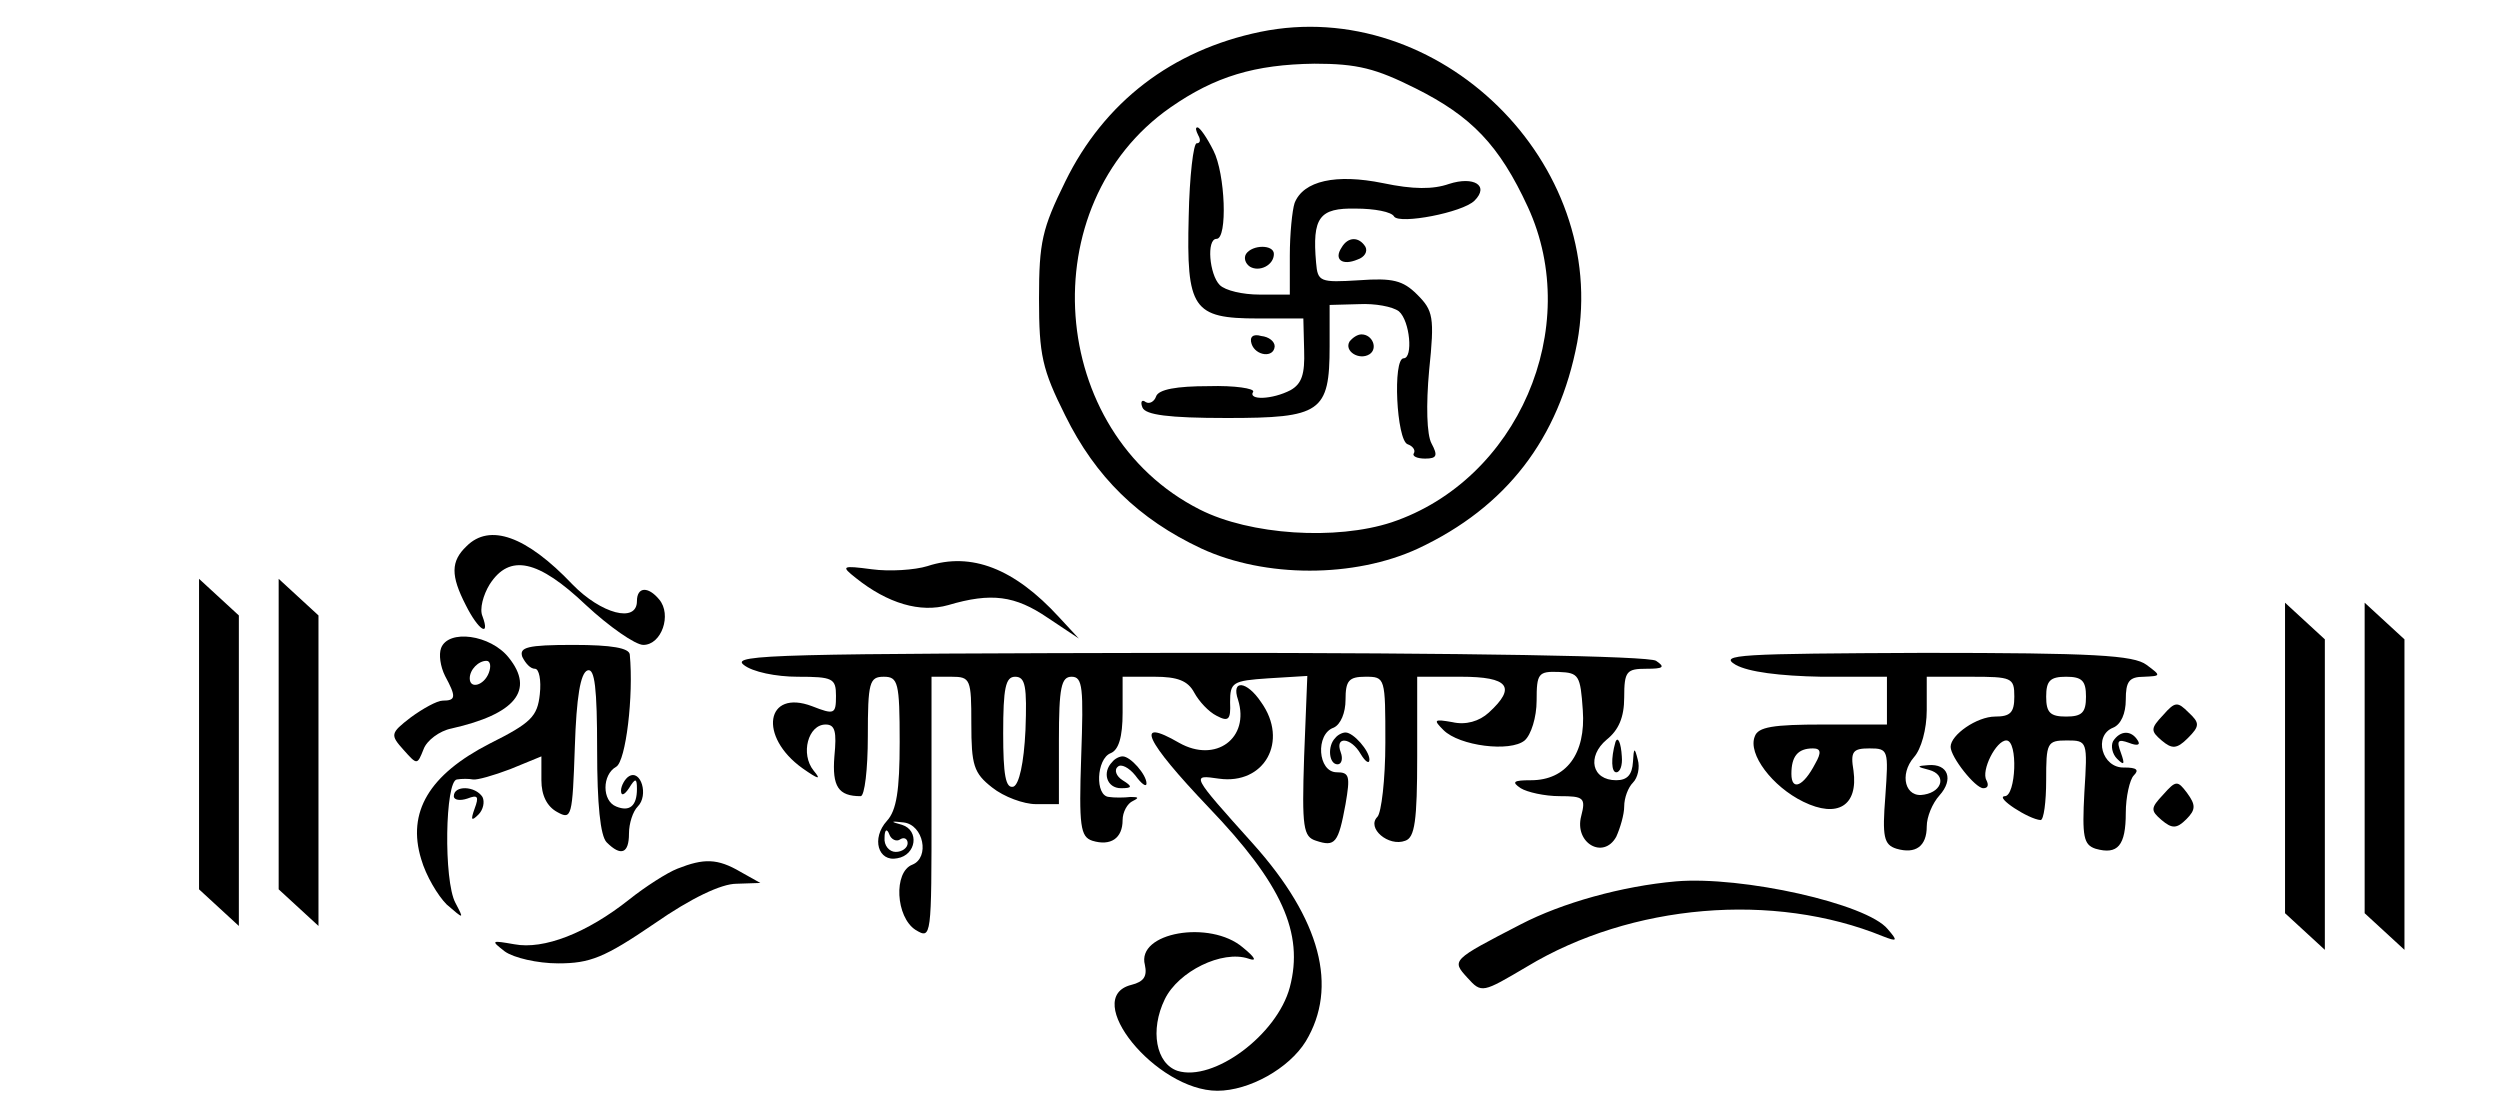<?xml version="1.0" standalone="no"?>
<!DOCTYPE svg PUBLIC "-//W3C//DTD SVG 20010904//EN"
 "http://www.w3.org/TR/2001/REC-SVG-20010904/DTD/svg10.dtd">
<svg version="1.0" xmlns="http://www.w3.org/2000/svg"
 width="314pt" height="140pt" viewBox="0 0 314 140"
 preserveAspectRatio="xMidYMid meet">

<g transform="translate(0,140) scale(0.1,-0.1)"
fill="#000000" stroke="none">
<path d="M1583 1360 c-111 -23 -196 -88 -245 -188 -29 -59 -33 -76 -33 -147 0
-71 4 -89 33 -147 38 -77 92 -130 171 -167 80 -37 192 -37 272 0 111 52 177
138 200 259 41 225 -174 436 -398 390z m195 -71 c70 -35 105 -71 141 -149 70
-152 -13 -343 -171 -396 -70 -23 -178 -16 -241 16 -192 97 -212 383 -37 505
56 39 106 54 181 55 54 0 77 -6 127 -31z"/>
<path d="M1505 1230 c3 -5 3 -10 -2 -10 -4 0 -9 -41 -10 -92 -3 -116 5 -128
87 -128 l57 0 1 -40 c1 -30 -3 -42 -17 -50 -23 -12 -54 -13 -47 -2 2 4 -23 8
-56 7 -40 0 -63 -4 -66 -13 -2 -6 -8 -10 -13 -7 -5 4 -7 0 -4 -7 4 -9 32 -13
106 -13 118 0 129 7 129 90 l0 52 37 1 c20 1 42 -3 50 -9 14 -12 18 -59 6 -59
-14 0 -9 -103 5 -108 6 -2 10 -7 8 -11 -3 -4 4 -7 14 -7 15 0 16 4 8 19 -6 11
-7 48 -3 92 7 67 5 75 -15 95 -18 18 -31 21 -73 18 -49 -3 -52 -2 -54 22 -5
57 4 69 50 68 23 0 45 -4 48 -10 7 -10 86 5 101 20 19 19 -1 31 -32 21 -20 -7
-45 -7 -83 1 -59 12 -100 3 -111 -25 -3 -9 -6 -39 -6 -66 l0 -49 -38 0 c-21 0
-43 5 -50 12 -13 13 -17 58 -4 58 14 0 11 82 -4 111 -8 16 -17 29 -20 29 -3 0
-2 -4 1 -10z"/>
<path d="M1685 1089 c-10 -15 1 -23 20 -15 9 3 13 10 10 16 -8 13 -22 13 -30
-1z"/>
<path d="M1565 1081 c-3 -5 -1 -12 5 -16 12 -7 30 2 30 16 0 12 -27 12 -35 0z"/>
<path d="M1572 968 c5 -15 28 -18 29 -3 0 6 -7 12 -17 13 -10 3 -15 -1 -12
-10z"/>
<path d="M1695 971 c-7 -12 12 -24 25 -16 11 7 4 25 -10 25 -5 0 -11 -4 -15
-9z"/>
<path d="M586 714 c-20 -19 -20 -37 -1 -74 16 -32 31 -41 21 -14 -4 9 1 27 9
40 25 39 61 31 121 -26 29 -27 62 -50 72 -50 23 0 36 38 20 57 -14 17 -28 16
-28 -2 0 -28 -45 -16 -81 21 -58 61 -104 77 -133 48z"/>
<path d="M1165 689 c-16 -5 -48 -7 -70 -4 -38 5 -39 4 -20 -11 40 -32 81 -44
116 -34 54 16 84 12 125 -16 l39 -26 -25 27 c-56 61 -110 82 -165 64z"/>
<path d="M250 478 l0 -195 25 -23 25 -23 0 195 0 195 -25 23 -25 23 0 -195z"/>
<path d="M350 478 l0 -195 25 -23 25 -23 0 195 0 195 -25 23 -25 23 0 -195z"/>
<path d="M2870 448 l0 -195 25 -23 25 -23 0 195 0 195 -25 23 -25 23 0 -195z"/>
<path d="M2970 448 l0 -195 25 -23 25 -23 0 195 0 195 -25 23 -25 23 0 -195z"/>
<path d="M554 586 c-3 -8 -1 -23 5 -35 14 -26 14 -31 -3 -31 -7 0 -25 -10 -40
-21 -26 -20 -26 -22 -9 -41 17 -19 17 -19 25 1 4 11 20 23 35 26 80 18 105 48
72 89 -23 29 -76 36 -85 12z m60 -31 c-6 -16 -24 -21 -24 -7 0 11 11 22 21 22
5 0 6 -7 3 -15z"/>
<path d="M656 575 c4 -8 10 -15 16 -15 5 0 8 -14 6 -32 -3 -28 -11 -36 -63
-62 -76 -39 -104 -86 -86 -145 6 -21 21 -46 32 -57 22 -19 22 -19 11 2 -15 28
-13 154 2 155 6 1 15 1 20 0 5 -1 26 5 47 13 l39 16 0 -30 c0 -19 7 -33 20
-40 18 -10 19 -6 22 82 2 62 7 93 16 96 9 3 12 -22 12 -100 0 -68 4 -108 12
-116 18 -18 28 -14 28 11 0 13 5 28 11 34 14 14 4 47 -11 38 -5 -3 -10 -12
-10 -18 0 -7 4 -6 10 3 8 13 10 13 10 -1 0 -21 -9 -29 -26 -22 -18 7 -18 40 0
50 12 7 22 89 17 141 -1 8 -22 12 -71 12 -58 0 -68 -3 -64 -15z"/>
<path d="M934 565 c11 -9 41 -15 68 -15 44 0 48 -2 48 -24 0 -23 -2 -24 -30
-13 -58 22 -68 -38 -12 -78 20 -14 24 -15 14 -3 -17 21 -7 58 15 58 12 0 14
-9 11 -40 -3 -38 5 -50 33 -50 5 0 9 34 9 75 0 68 2 75 20 75 18 0 20 -7 20
-82 0 -61 -4 -86 -16 -99 -20 -22 -11 -52 13 -47 24 4 28 35 6 42 -15 4 -15 5
2 3 25 -3 33 -44 11 -53 -24 -9 -21 -66 4 -82 20 -12 20 -10 20 153 l0 165 25
0 c24 0 25 -3 25 -59 0 -52 3 -62 26 -80 15 -12 40 -21 55 -21 l29 0 0 80 c0
67 3 80 16 80 14 0 15 -14 12 -100 -3 -88 -1 -101 14 -106 23 -7 38 3 38 26 0
10 6 21 13 24 8 4 7 5 -3 5 -8 -1 -21 -1 -27 0 -18 1 -16 48 2 55 10 4 15 20
15 51 l0 45 40 0 c29 0 42 -5 50 -20 6 -11 18 -24 28 -29 15 -8 18 -5 17 17 0
25 3 27 48 30 l49 3 -4 -101 c-3 -90 -1 -101 15 -106 24 -8 28 -3 37 46 6 35
5 40 -11 40 -24 0 -27 48 -4 56 9 4 15 19 15 35 0 24 4 29 25 29 25 0 25 -1
25 -83 0 -46 -5 -88 -10 -93 -14 -14 14 -38 35 -30 12 4 15 25 15 106 l0 100
55 0 c60 0 70 -13 35 -45 -12 -11 -29 -16 -46 -12 -23 4 -24 3 -11 -10 20 -20
84 -28 102 -13 8 7 15 29 15 50 0 34 2 37 28 36 25 -1 27 -4 30 -48 4 -55 -21
-88 -65 -88 -22 0 -25 -2 -13 -10 8 -5 30 -10 49 -10 30 0 33 -2 27 -25 -9
-34 28 -55 44 -26 5 11 10 28 10 38 0 11 5 24 11 30 6 6 9 19 6 29 -4 16 -5
15 -6 -3 -1 -16 -7 -23 -21 -23 -31 0 -37 30 -12 51 15 12 22 28 22 53 0 33 3
36 28 36 21 0 24 2 12 10 -9 6 -235 10 -590 10 -508 -1 -573 -2 -556 -15z
m354 -82 c-2 -42 -8 -68 -15 -71 -10 -3 -13 15 -13 67 0 57 3 71 15 71 13 0
15 -12 13 -67z m-157 -137 c5 3 9 0 9 -5 0 -6 -7 -11 -15 -11 -8 0 -15 8 -14
18 0 10 3 12 6 4 2 -6 9 -10 14 -6z"/>
<path d="M2180 565 c16 -9 55 -14 108 -15 l82 0 0 -30 0 -30 -80 0 c-63 0 -82
-3 -86 -15 -9 -22 22 -63 61 -82 43 -21 69 -5 63 39 -4 24 -1 28 20 28 24 0
24 -2 20 -60 -4 -51 -2 -61 14 -66 24 -7 38 3 38 28 0 12 7 29 16 39 18 20 11
40 -14 38 -15 -1 -15 -2 1 -6 22 -6 17 -27 -6 -31 -24 -5 -32 25 -13 47 9 10
16 35 16 59 l0 42 55 0 c52 0 55 -1 55 -25 0 -20 -5 -25 -24 -25 -23 0 -56
-23 -56 -38 0 -13 31 -52 41 -52 6 0 7 4 4 10 -7 12 12 50 25 50 15 0 12 -70
-2 -70 -13 -1 30 -29 45 -30 4 0 7 23 7 50 0 47 1 50 26 50 26 0 26 -1 22 -65
-3 -56 -1 -66 14 -71 28 -8 38 4 38 45 0 20 5 42 10 47 7 7 4 10 -12 10 -28
-1 -39 40 -14 50 10 4 16 18 16 35 0 23 4 29 23 29 21 1 22 1 3 15 -16 12 -66
15 -280 15 -231 -1 -258 -2 -236 -15z m440 -40 c0 -20 -5 -25 -25 -25 -20 0
-25 5 -25 25 0 20 5 25 25 25 20 0 25 -5 25 -25z m-340 -84 c-15 -29 -30 -35
-30 -13 0 22 8 32 27 32 10 0 11 -5 3 -19z"/>
<path d="M1555 521 c15 -48 -28 -80 -74 -54 -57 33 -43 3 37 -81 92 -96 120
-158 102 -226 -16 -60 -96 -119 -141 -105 -27 9 -35 51 -16 90 17 35 72 62
105 51 11 -4 9 1 -7 14 -41 35 -134 19 -123 -22 3 -14 -1 -21 -17 -25 -64 -16
31 -133 108 -133 40 0 90 28 111 62 41 68 19 153 -66 248 -79 88 -78 87 -43
82 57 -8 88 47 53 96 -18 27 -38 29 -29 3z"/>
<path d="M2717 502 c-16 -17 -16 -20 -2 -32 13 -11 19 -11 33 3 15 15 15 19 1
32 -14 14 -17 14 -32 -3z"/>
<path d="M1677 473 c-10 -10 -8 -33 3 -33 5 0 7 7 4 15 -8 21 13 19 25 -2 6
-10 11 -13 11 -7 0 11 -20 34 -30 34 -4 0 -10 -3 -13 -7z"/>
<path d="M2654 469 c-3 -6 -1 -16 5 -22 9 -9 10 -7 5 7 -6 16 -4 18 10 13 10
-4 15 -3 11 3 -8 13 -22 13 -31 -1z"/>
<path d="M2029 468 c-6 -21 -5 -38 1 -38 5 0 8 9 7 20 -1 17 -5 26 -8 18z"/>
<path d="M1397 443 c-13 -13 -7 -33 11 -33 14 0 15 2 2 10 -8 5 -11 13 -6 17
4 4 14 -1 22 -11 8 -11 14 -15 14 -10 0 11 -20 34 -30 34 -4 0 -10 -3 -13 -7z"/>
<path d="M2717 402 c-16 -17 -16 -20 -2 -32 13 -11 19 -11 31 1 12 12 12 18 1
33 -12 16 -14 16 -30 -2z"/>
<path d="M570 400 c0 -5 8 -6 17 -3 13 5 15 3 9 -13 -5 -14 -4 -16 5 -7 6 6 8
16 5 22 -9 14 -36 15 -36 1z"/>
<path d="M851 309 c-13 -5 -41 -23 -61 -39 -53 -42 -107 -63 -144 -56 -29 5
-30 5 -12 -9 11 -8 41 -15 67 -15 40 0 58 7 121 50 46 32 84 50 103 50 l30 1
-25 14 c-29 17 -46 17 -79 4z"/>
<path d="M2105 293 c-68 -6 -143 -27 -195 -54 -87 -45 -87 -45 -67 -67 18 -20
19 -19 75 14 131 79 310 94 447 38 18 -7 19 -6 6 9 -26 32 -183 67 -266 60z"/>
</g>
</svg>
